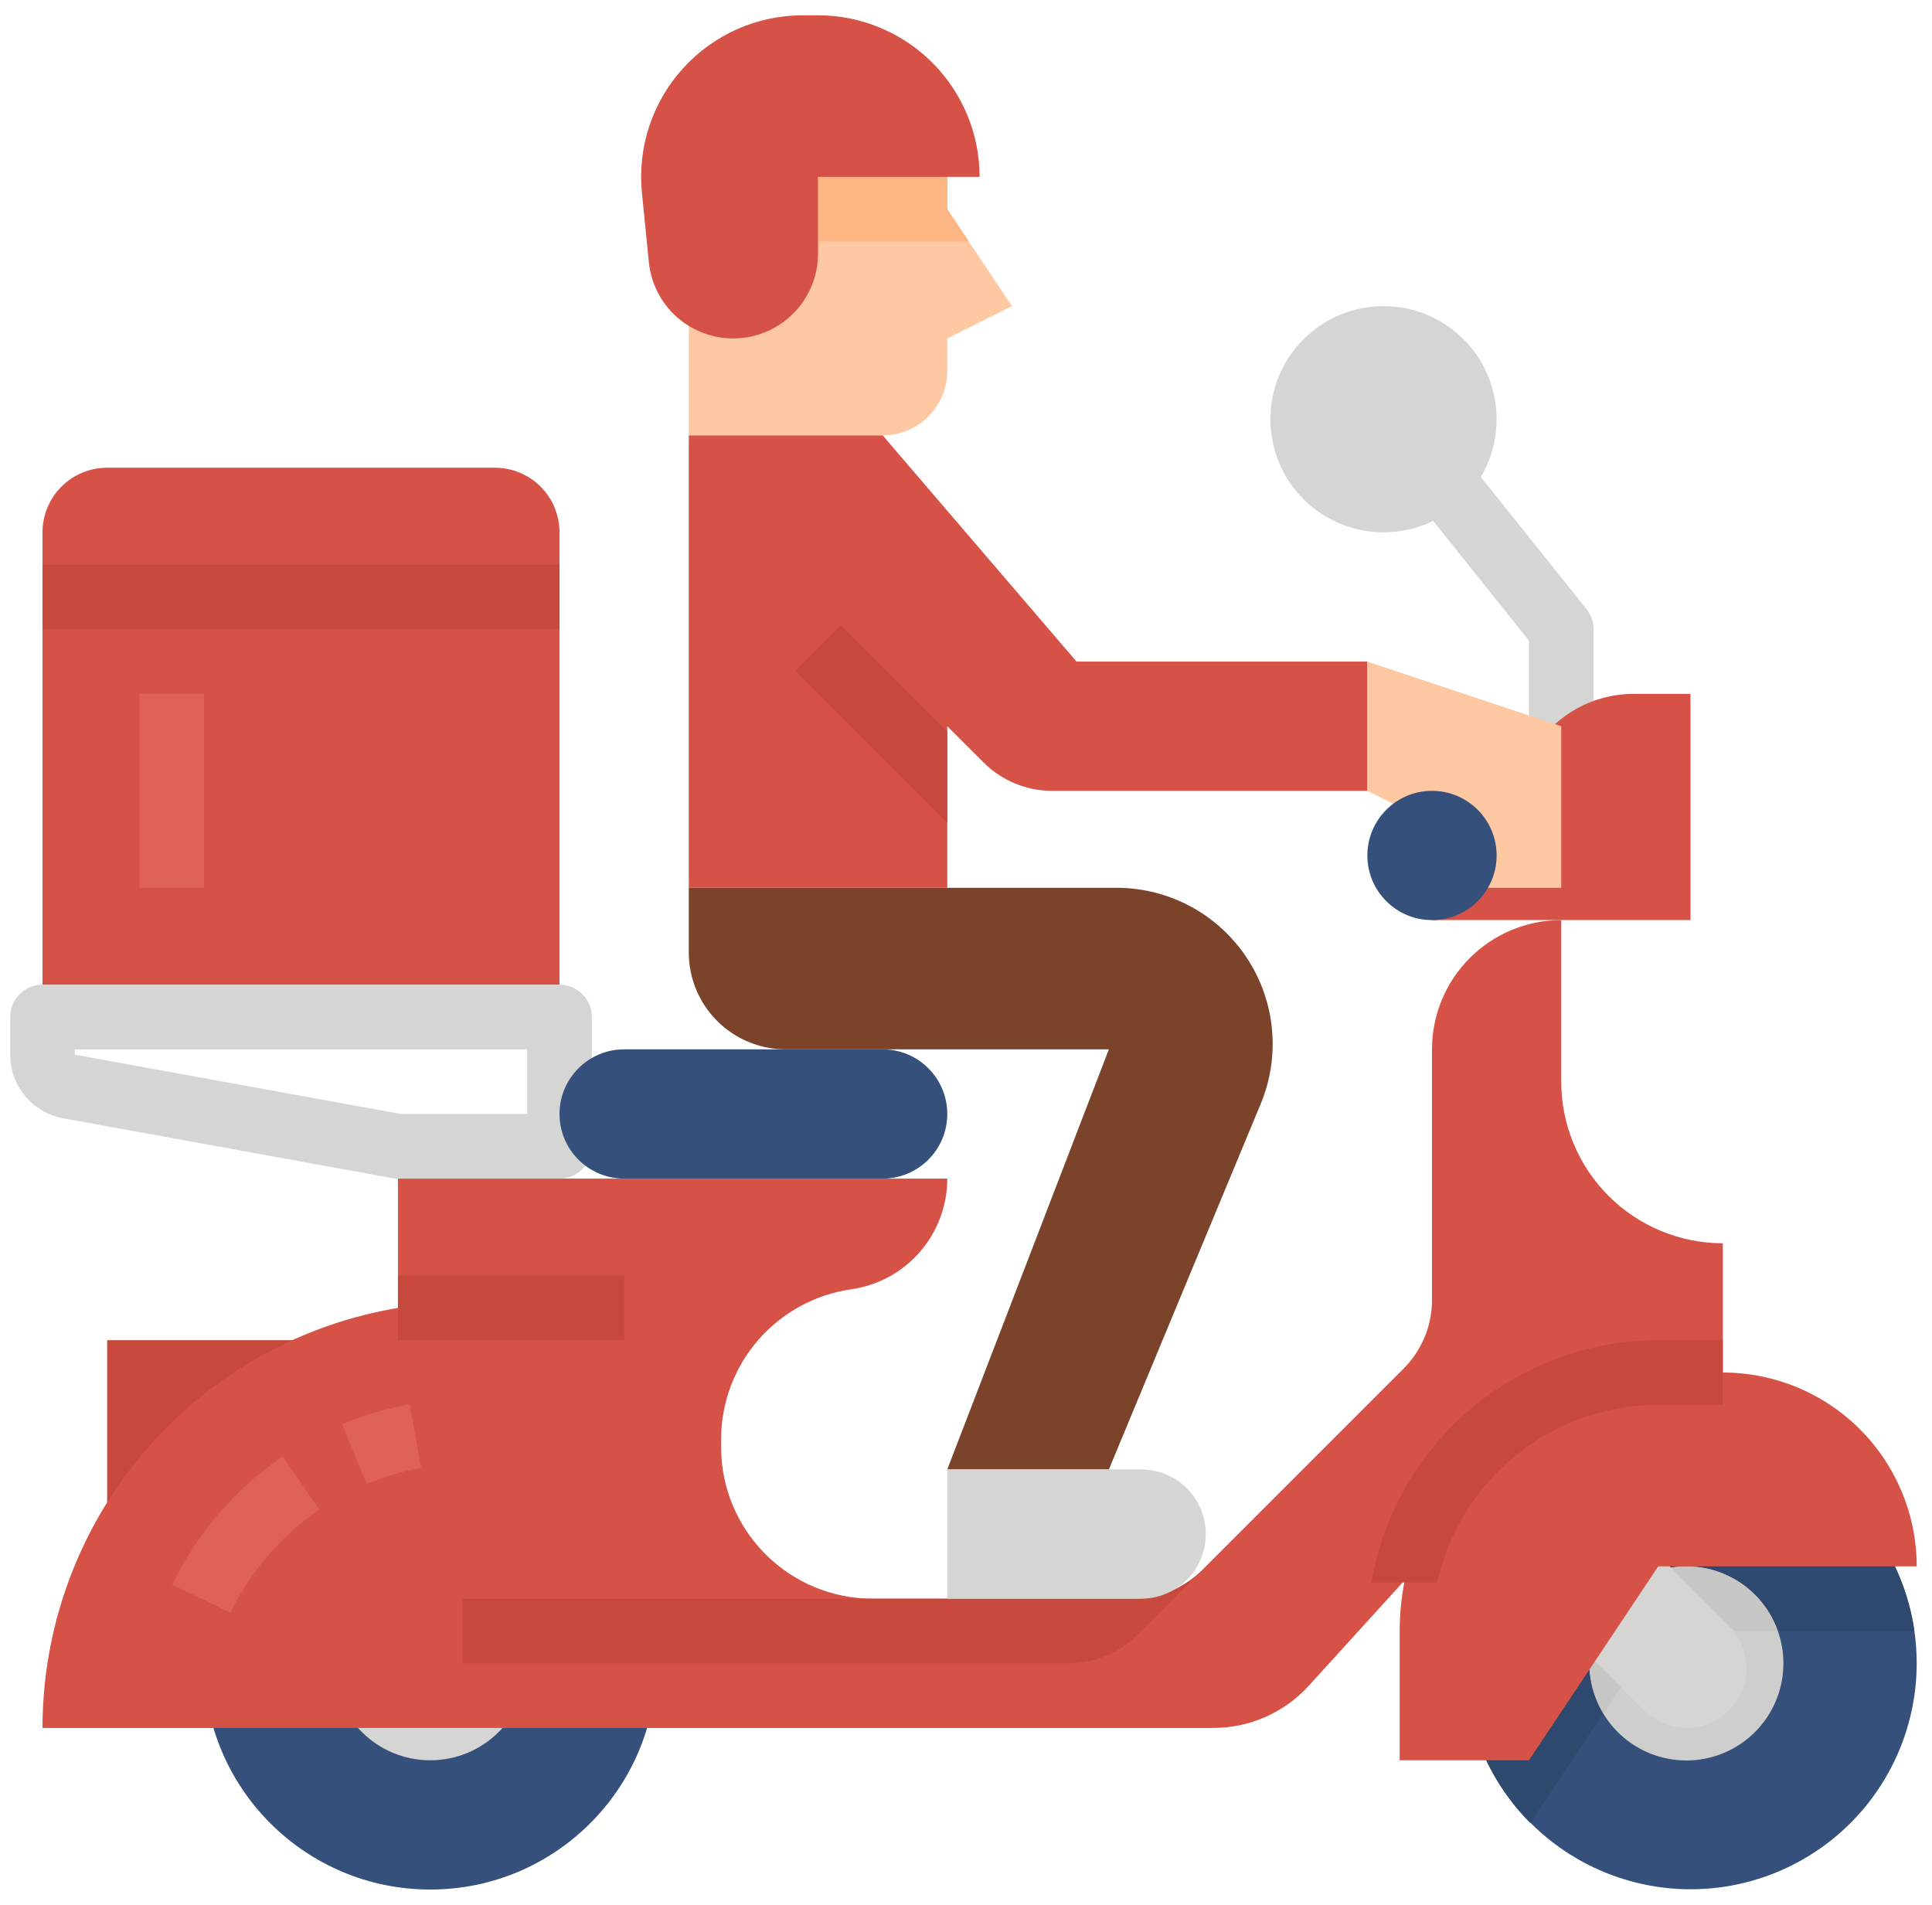 <svg width="71" height="70" viewBox="0 0 71 70" fill="none" xmlns="http://www.w3.org/2000/svg">
<path d="M50.844 19.562C53.139 19.562 55 17.702 55 15.406C55 13.111 53.139 11.25 50.844 11.25C48.548 11.25 46.688 13.111 46.688 15.406C46.688 17.702 48.548 19.562 50.844 19.562Z" fill="#D5D5D3"/>
<path d="M58.562 26.688H56.188V23.541L51.698 17.93L53.552 16.445L58.302 22.383C58.471 22.593 58.563 22.855 58.562 23.125V26.688Z" fill="#D5D5D3"/>
<path d="M37.188 11.25L34.812 12.438V13.625C34.812 14.255 34.562 14.859 34.117 15.304C33.672 15.75 33.067 16 32.438 16H25.312V4.125H34.812V7.688L35.604 8.875L37.188 11.25Z" fill="#FDC8A2"/>
<path d="M35.604 8.875H30.062V6.5H34.812V7.688L35.604 8.875Z" fill="#FDB683"/>
<path d="M3.938 49.25H12.25V56.375H3.938V49.25Z" fill="#C7483C"/>
<path d="M15.812 69.438C20.403 69.438 24.125 65.716 24.125 61.125C24.125 56.534 20.403 52.812 15.812 52.812C11.222 52.812 7.5 56.534 7.5 61.125C7.5 65.716 11.222 69.438 15.812 69.438Z" fill="#34507B"/>
<path d="M15.812 64.688C17.78 64.688 19.375 63.093 19.375 61.125C19.375 59.157 17.78 57.562 15.812 57.562C13.845 57.562 12.25 59.157 12.25 61.125C12.25 63.093 13.845 64.688 15.812 64.688Z" fill="#D5D5D3"/>
<path d="M3.938 17.188H18.188C18.817 17.188 19.422 17.438 19.867 17.883C20.312 18.328 20.562 18.933 20.562 19.562V36.188H1.562V19.562C1.562 18.933 1.813 18.328 2.258 17.883C2.704 17.438 3.308 17.188 3.938 17.188Z" fill="#D65246"/>
<path d="M5.125 25.5H7.5V32.625H5.125V25.5Z" fill="#DF6257"/>
<path d="M1.562 20.75H20.562V23.125H1.562V20.75Z" fill="#C7483C"/>
<path d="M44.168 57.707L51.582 50.293C52.25 49.625 52.625 48.719 52.625 47.774V38.562C52.625 37.303 53.125 36.094 54.016 35.204C54.907 34.313 56.115 33.812 57.375 33.812V39.75C57.375 40.53 57.529 41.302 57.827 42.022C58.125 42.743 58.563 43.397 59.114 43.948C59.665 44.5 60.32 44.937 61.04 45.236C61.761 45.534 62.533 45.688 63.312 45.688V50.438H60.664C60.002 50.438 59.347 50.576 58.742 50.843C58.137 51.111 57.594 51.502 57.149 51.992L48.101 61.945C47.656 62.435 47.113 62.826 46.508 63.094C45.903 63.362 45.248 63.5 44.586 63.5H1.562C1.562 59.835 2.849 56.285 5.198 53.471C7.546 50.657 10.808 48.757 14.414 48.101L14.625 48.062V43.312H34.812C34.812 44.301 34.456 45.257 33.808 46.004C33.16 46.751 32.265 47.239 31.286 47.379C29.957 47.569 28.742 48.231 27.863 49.245C26.984 50.258 26.5 51.555 26.5 52.897V53.176C26.5 54.654 27.087 56.072 28.133 57.117C29.178 58.163 30.596 58.75 32.074 58.75H41.649C42.594 58.75 43.5 58.375 44.168 57.707Z" fill="#D65246"/>
<path d="M13.48 54.531L12.569 52.337C13.368 52.006 14.2 51.761 15.052 51.606L15.476 53.943C14.792 54.067 14.123 54.264 13.48 54.531Z" fill="#DF6257"/>
<path d="M8.468 59.268L6.331 58.232C7.251 56.334 8.651 54.708 10.392 53.517L11.733 55.477C10.333 56.435 9.208 57.742 8.468 59.268Z" fill="#DF6257"/>
<path d="M20.562 36.188H1.562C1.248 36.188 0.946 36.313 0.723 36.535C0.5 36.758 0.375 37.06 0.375 37.375V38.758C0.375 39.315 0.57 39.854 0.927 40.281C1.283 40.708 1.778 40.997 2.325 41.096L14.413 43.293C14.483 43.306 14.554 43.313 14.625 43.312H20.562C20.877 43.312 21.18 43.187 21.402 42.965C21.625 42.742 21.75 42.44 21.75 42.125V37.375C21.75 37.06 21.625 36.758 21.402 36.535C21.18 36.313 20.877 36.188 20.562 36.188ZM19.375 40.938H14.732L2.75 38.758V38.562H19.375V40.938Z" fill="#D5D5D3"/>
<path d="M36 6.5H30.062V9.32C30.062 9.875 29.915 10.419 29.634 10.898C29.354 11.376 28.951 11.771 28.466 12.041C27.982 12.312 27.435 12.449 26.881 12.437C26.326 12.425 25.785 12.266 25.312 11.976C25.149 11.876 24.996 11.76 24.854 11.632C24.28 11.114 23.92 10.4 23.845 9.631L23.591 7.091C23.508 6.265 23.599 5.432 23.858 4.644C24.118 3.856 24.539 3.131 25.096 2.516C25.652 1.9 26.332 1.409 27.09 1.072C27.849 0.736 28.669 0.562 29.498 0.562H30.062C31.637 0.562 33.147 1.188 34.261 2.302C35.374 3.415 36 4.925 36 6.5Z" fill="#D65246"/>
<path d="M25.312 32.625V35C25.312 35.945 25.688 36.851 26.356 37.519C27.024 38.187 27.93 38.562 28.875 38.562H40.75L34.812 54H40.75L46.331 40.564C46.672 39.743 46.818 38.853 46.756 37.966C46.695 37.079 46.428 36.218 45.977 35.452C45.47 34.591 44.747 33.877 43.88 33.381C43.013 32.886 42.031 32.625 41.032 32.625H25.312Z" fill="#7A432A"/>
<path d="M39.562 24.312L32.438 16H25.312V32.625H34.812V26.688L36.144 28.019C36.812 28.687 37.718 29.062 38.663 29.062H50.25V24.312H39.562Z" fill="#D65246"/>
<path d="M52.625 33.812H62.125V25.5H60.03C59.233 25.5 58.45 25.722 57.772 26.142C57.093 26.561 56.544 27.161 56.188 27.875L52.625 29.062V33.812Z" fill="#D65246"/>
<path d="M70.438 61.125C70.436 63.277 69.6 65.344 68.105 66.892C66.61 68.439 64.573 69.347 62.423 69.423C60.273 69.499 58.176 68.737 56.576 67.299C54.976 65.86 53.996 63.857 53.843 61.711C53.69 59.564 54.376 57.442 55.756 55.791C57.136 54.141 59.103 53.09 61.243 52.86C63.382 52.63 65.527 53.24 67.227 54.56C68.926 55.88 70.047 57.808 70.353 59.938C70.409 60.331 70.438 60.728 70.438 61.125Z" fill="#34507B"/>
<path d="M70.353 59.938H60.938L56.235 66.991C55.307 66.059 54.613 64.919 54.211 63.666C53.809 62.414 53.71 61.083 53.922 59.785C54.135 58.486 54.653 57.257 55.433 56.197C56.213 55.138 57.234 54.279 58.411 53.691C59.588 53.102 60.888 52.802 62.203 52.814C63.519 52.827 64.813 53.151 65.979 53.761C67.145 54.371 68.149 55.249 68.91 56.322C69.67 57.396 70.165 58.635 70.353 59.938Z" fill="#2F486E"/>
<path d="M65.539 61.125C65.54 62.019 65.206 62.88 64.602 63.538C63.998 64.197 63.169 64.605 62.279 64.682C61.389 64.758 60.502 64.498 59.795 63.953C59.087 63.407 58.611 62.615 58.459 61.735C58.307 60.855 58.491 59.949 58.975 59.198C59.458 58.447 60.206 57.904 61.071 57.678C61.935 57.453 62.853 57.559 63.643 57.978C64.432 58.396 65.036 59.095 65.334 59.938C65.471 60.319 65.54 60.72 65.539 61.125Z" fill="#CECECC"/>
<path d="M65.334 59.938H60.937L58.923 62.958C58.666 62.531 58.502 62.056 58.441 61.561C58.38 61.067 58.423 60.566 58.568 60.089C58.712 59.613 58.955 59.172 59.281 58.795C59.606 58.418 60.007 58.114 60.458 57.901C60.908 57.689 61.398 57.574 61.896 57.563C62.394 57.552 62.888 57.645 63.348 57.837C63.807 58.029 64.222 58.315 64.564 58.677C64.906 59.038 65.168 59.468 65.334 59.938Z" fill="#C6C6C4"/>
<path d="M56.781 59.218L60.418 62.854C60.623 63.059 60.866 63.221 61.133 63.332C61.401 63.443 61.687 63.5 61.977 63.5C62.266 63.5 62.553 63.443 62.82 63.332C63.087 63.221 63.331 63.059 63.535 62.854C63.74 62.65 63.902 62.407 64.013 62.139C64.124 61.872 64.181 61.585 64.181 61.296C64.181 61.006 64.124 60.72 64.013 60.452C63.902 60.185 63.74 59.942 63.535 59.737L59.898 56.1L56.781 59.218Z" fill="#D5D5D3"/>
<path d="M51.438 64.688H56.188L60.938 57.562H70.438C70.438 55.673 69.687 53.861 68.351 52.524C67.014 51.188 65.202 50.438 63.312 50.438H60.938C58.418 50.438 56.002 51.438 54.22 53.22C52.438 55.002 51.438 57.418 51.438 59.938V64.688Z" fill="#D65246"/>
<path d="M50.25 24.312V29.062L52.625 30.25V32.625H57.375V26.688L50.25 24.312Z" fill="#FDC8A2"/>
<path d="M52.625 33.812C53.937 33.812 55 32.749 55 31.438C55 30.126 53.937 29.062 52.625 29.062C51.313 29.062 50.25 30.126 50.25 31.438C50.25 32.749 51.313 33.812 52.625 33.812Z" fill="#34507B"/>
<path d="M14.625 46.875H22.938V49.25H14.625V46.875Z" fill="#C7483C"/>
<path d="M39.274 61.125H17V58.75H41.649C42.594 58.75 43.5 58.375 44.168 57.707L44.312 57.562L41.793 60.082C41.125 60.75 40.219 61.125 39.274 61.125Z" fill="#C7483C"/>
<path d="M60.938 49.25C58.413 49.253 55.971 50.149 54.043 51.779C52.115 53.409 50.825 55.667 50.401 58.156H52.819C53.227 56.306 54.254 54.651 55.73 53.464C57.206 52.276 59.043 51.628 60.938 51.625H63.312V49.25H60.938Z" fill="#C7483C"/>
<path d="M32.438 38.562H22.938C21.626 38.562 20.562 39.626 20.562 40.938C20.562 42.249 21.626 43.312 22.938 43.312H32.438C33.749 43.312 34.812 42.249 34.812 40.938C34.812 39.626 33.749 38.562 32.438 38.562Z" fill="#34507B"/>
<path d="M34.812 26.891L30.902 22.981L29.223 24.66L34.812 30.25V26.891Z" fill="#C7483C"/>
<path d="M34.812 54H41.938C42.567 54 43.172 54.25 43.617 54.696C44.062 55.141 44.312 55.745 44.312 56.375C44.312 57.005 44.062 57.609 43.617 58.054C43.172 58.5 42.567 58.75 41.938 58.75H34.812V54Z" fill="#D5D5D3"/>
</svg>
